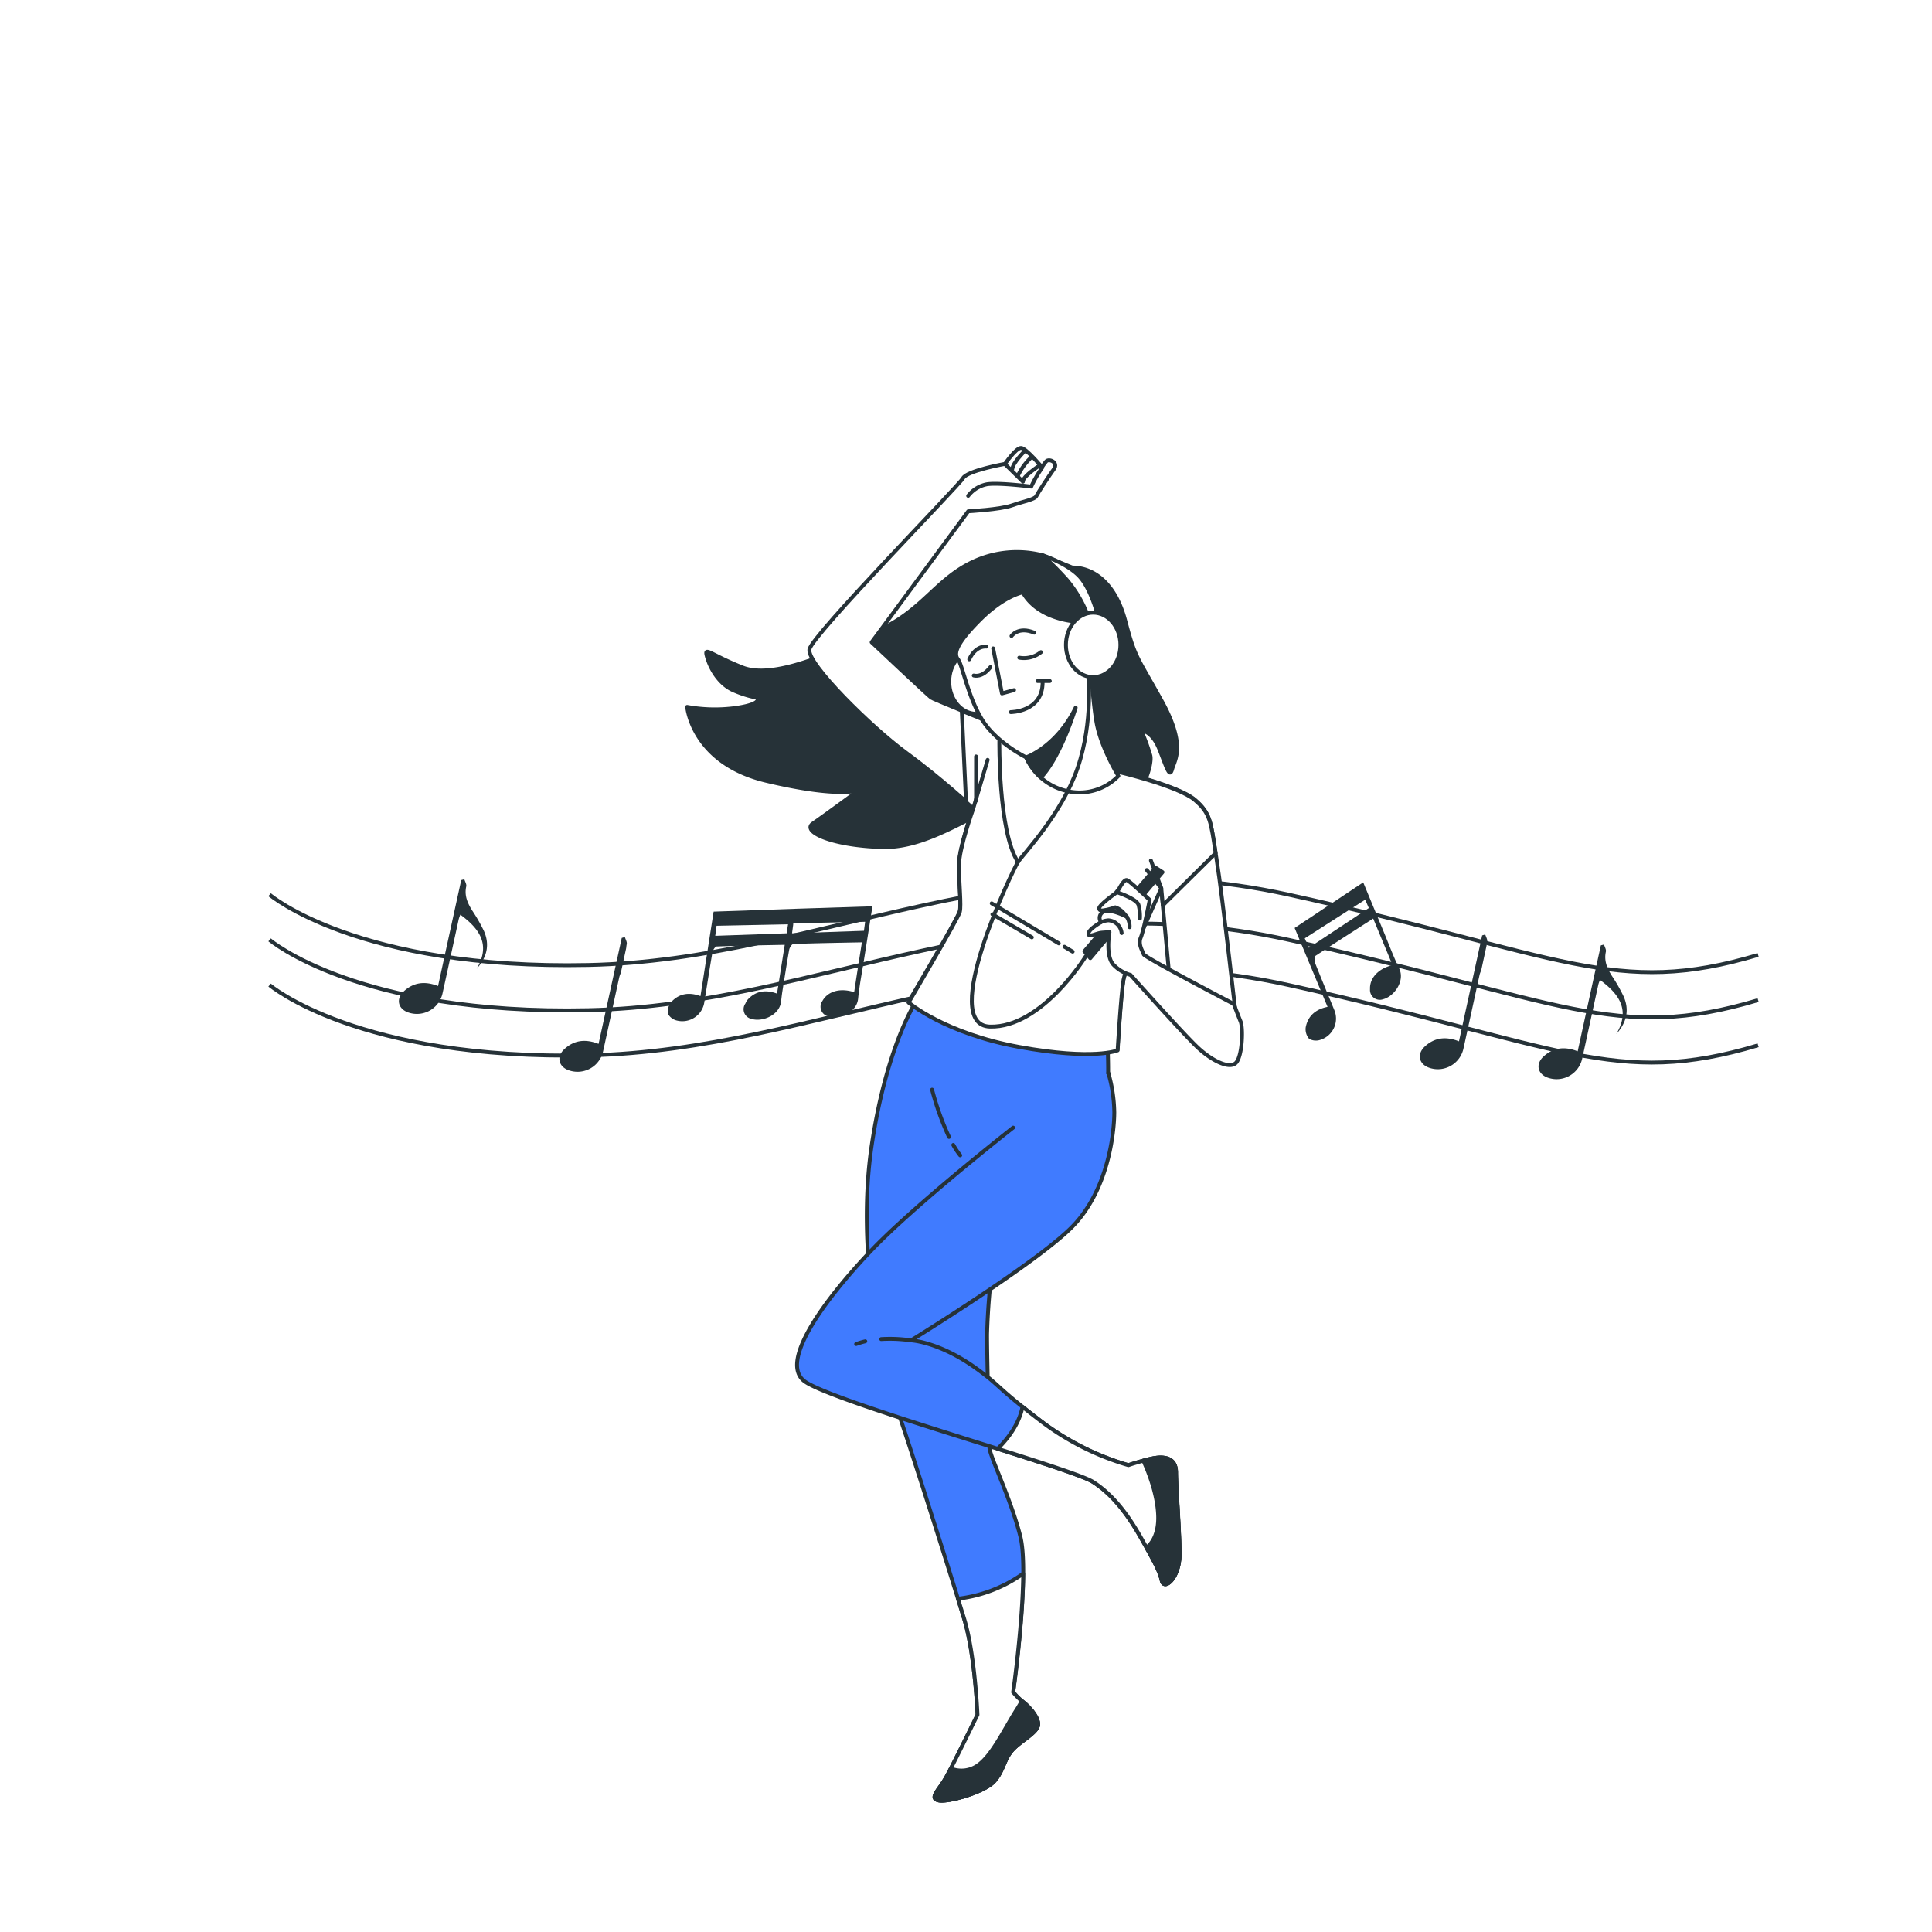 <svg class="animated" id="freepik_stories-listening-happy-music" xmlns="http://www.w3.org/2000/svg" viewBox="0 0 500 500" version="1.1" xmlns:xlink="http://www.w3.org/1999/xlink" xmlns:svgjs="http://svgjs.com/svgjs"><style>svg#freepik_stories-listening-happy-music:not(.animated) .animable {opacity: 0;}svg#freepik_stories-listening-happy-music.animated #freepik--musical-notes--inject-2 {animation: 1.5s Infinite  linear heartbeat;animation-delay: 0s;}svg#freepik_stories-listening-happy-music.animated #freepik--Character--inject-2 {animation: 3s Infinite  linear shake;animation-delay: 0s;}            @keyframes heartbeat {                0% {                    transform: scale(1);                }                10% {                    transform: scale(1.1);                }                30% {                    transform: scale(1);                }                40% {                    transform: scale(1);                }                50% {                    transform: scale(1.1);                }                60% {                    transform: scale(1);                }                100% {                    transform: scale(1);                }            }                    @keyframes shake {                10%, 90% {                    transform: translate3d(-1px, 0, 0);                  }                  20%, 80% {                    transform: translate3d(2px, 0, 0);                  }                  30%, 50%, 70% {                    transform: translate3d(-4px, 0, 0);                  }                  40%, 60% {                    transform: translate3d(4px, 0, 0);                  }            }        .animator-hidden { display: none; }</style><g id="freepik--background-simple--inject-2" class="animable animator-hidden" style="transform-origin: 243.591px 250.827px;"><path d="M437,428a58.28,58.28,0,0,0,13.79-11.5c29.3-33.9,29-81.73,27-122.94-2.38-48.65-11.38-97.32-37.41-140.23C415.3,112,377.5,76.83,330.19,58A215.65,215.65,0,0,0,289.58,46.4a170.44,170.44,0,0,0-77.5,3.47,239.53,239.53,0,0,0-28,10.08C121.82,86.49,113.17,141.2,89,195.9c-17.13,38.72-57.43,64-74.52,102.8C-4.69,342.13,26,389.58,65.12,412.89a158.86,158.86,0,0,0,28.5,13.23c93,32.72,197.91,42.75,294.73,18.94C404.64,441.05,422.69,436.8,437,428Z" style="fill: #407BFF; transform-origin: 243.591px 250.827px;" id="el6vhnmai5h7t" class="animable"></path><g id="ely3tqbqyali"><path d="M437,428a58.28,58.28,0,0,0,13.79-11.5c29.3-33.9,29-81.73,27-122.94-2.38-48.65-11.38-97.32-37.41-140.23C415.3,112,377.5,76.83,330.19,58A215.65,215.65,0,0,0,289.58,46.4a170.44,170.44,0,0,0-77.5,3.47,239.53,239.53,0,0,0-28,10.08C121.82,86.49,113.17,141.2,89,195.9c-17.13,38.72-57.43,64-74.52,102.8C-4.69,342.13,26,389.58,65.12,412.89a158.86,158.86,0,0,0,28.5,13.23c93,32.72,197.91,42.75,294.73,18.94C404.64,441.05,422.69,436.8,437,428Z" style="fill: rgb(255, 255, 255); opacity: 0.7; transform-origin: 243.591px 250.827px;" class="animable" id="elfevsamkjihj"></path></g></g><g id="freepik--Plant--inject-2" class="animable animator-hidden" style="transform-origin: 56.259px 345.162px;"><line x1="37.27" y1="280.29" x2="51.19" y2="413.72" style="fill: none; stroke: rgb(38, 50, 56); stroke-miterlimit: 10; stroke-width: 2px; transform-origin: 44.23px 347.005px;" id="elhob29astip9" class="animable"></line><line x1="48.95" y1="388.18" x2="42.63" y2="381.52" style="fill: none; stroke: rgb(38, 50, 56); stroke-miterlimit: 10; stroke-width: 2px; transform-origin: 45.79px 384.85px;" id="elplo4vjzn1sa" class="animable"></line><path d="M44.55,383.51A7.15,7.15,0,0,0,42,378.16c-1.62-1.45-10.15-5-11-2C30.2,379.4,38.93,385.81,44.55,383.51Z" style="fill: #407BFF; stroke: rgb(38, 50, 56); stroke-miterlimit: 10; transform-origin: 37.749px 379.494px;" id="eldiwrv4qzapu" class="animable"></path><line x1="44.55" y1="383.51" x2="36.43" y2="378.46" style="fill: none; stroke: rgb(38, 50, 56); stroke-miterlimit: 10; stroke-width: 0.5px; transform-origin: 40.49px 380.985px;" id="elif7qb106ipn" class="animable"></line><line x1="50.53" y1="403.36" x2="44.22" y2="396.69" style="fill: none; stroke: rgb(38, 50, 56); stroke-miterlimit: 10; stroke-width: 2px; transform-origin: 47.375px 400.025px;" id="el4cru5p3oyxy" class="animable"></line><path d="M46.13,398.69a7.12,7.12,0,0,0-2.51-5.36c-1.62-1.44-10.15-5-10.95-2C31.79,394.57,40.51,401,46.13,398.69Z" style="fill: #407BFF; stroke: rgb(38, 50, 56); stroke-miterlimit: 10; transform-origin: 39.369px 394.671px;" id="elfpiof9skkc5" class="animable"></path><line x1="46.13" y1="398.69" x2="38.02" y2="393.63" style="fill: none; stroke: rgb(38, 50, 56); stroke-miterlimit: 10; stroke-width: 0.5px; transform-origin: 42.075px 396.16px;" id="ely9hfire52ld" class="animable"></line><line x1="45.08" y1="351.16" x2="38.77" y2="344.49" style="fill: none; stroke: rgb(38, 50, 56); stroke-miterlimit: 10; stroke-width: 2px; transform-origin: 41.925px 347.825px;" id="elufxheln2k3d" class="animable"></line><path d="M40.69,346.49a7.16,7.16,0,0,0-2.52-5.36c-1.62-1.44-10.14-5-11-2C26.34,342.37,35.07,348.78,40.69,346.49Z" style="fill: #407BFF; stroke: rgb(38, 50, 56); stroke-miterlimit: 10; transform-origin: 33.902px 342.468px;" id="elg6nsd02ml9e" class="animable"></path><line x1="40.69" y1="346.49" x2="32.57" y2="341.43" style="fill: none; stroke: rgb(38, 50, 56); stroke-miterlimit: 10; stroke-width: 0.5px; transform-origin: 36.63px 343.96px;" id="elotb8lmut99" class="animable"></line><line x1="46.67" y1="366.33" x2="40.35" y2="359.66" style="fill: none; stroke: rgb(38, 50, 56); stroke-miterlimit: 10; stroke-width: 2px; transform-origin: 43.51px 362.995px;" id="elfaldr7sqw85" class="animable"></line><path d="M42.27,361.66a7.14,7.14,0,0,0-2.51-5.35c-1.62-1.45-10.15-5-11-2C27.92,357.54,36.65,364,42.27,361.66Z" style="fill: #407BFF; stroke: rgb(38, 50, 56); stroke-miterlimit: 10; transform-origin: 35.487px 357.65px;" id="eljoodrffkf4" class="animable"></path><line x1="42.27" y1="361.66" x2="34.15" y2="356.6" style="fill: none; stroke: rgb(38, 50, 56); stroke-miterlimit: 10; stroke-width: 0.5px; transform-origin: 38.21px 359.13px;" id="eljn4x4k14c09" class="animable"></line><line x1="42.51" y1="326.51" x2="36.2" y2="319.84" style="fill: none; stroke: rgb(38, 50, 56); stroke-miterlimit: 10; stroke-width: 2px; transform-origin: 39.355px 323.175px;" id="elknzetebmxq" class="animable"></line><path d="M38.11,321.84a7.12,7.12,0,0,0-2.51-5.36c-1.62-1.44-10.15-5-11-2C23.77,317.72,32.49,324.13,38.11,321.84Z" style="fill: #407BFF; stroke: rgb(38, 50, 56); stroke-miterlimit: 10; transform-origin: 31.327px 317.818px;" id="elxujirdoezph" class="animable"></path><line x1="38.11" y1="321.84" x2="30" y2="316.78" style="fill: none; stroke: rgb(38, 50, 56); stroke-miterlimit: 10; stroke-width: 0.5px; transform-origin: 34.055px 319.31px;" id="elo5iiy9ckai" class="animable"></line><line x1="39.93" y1="301.75" x2="33.61" y2="295.08" style="fill: none; stroke: rgb(38, 50, 56); stroke-miterlimit: 10; stroke-width: 2px; transform-origin: 36.77px 298.415px;" id="elsl9smmzfqt" class="animable"></line><path d="M35.53,297.08A7.14,7.14,0,0,0,33,291.73c-1.62-1.45-10.15-5-11-2C21.18,293,29.91,299.38,35.53,297.08Z" style="fill: #407BFF; stroke: rgb(38, 50, 56); stroke-miterlimit: 10; transform-origin: 28.738px 293.065px;" id="elgx3fjugnluk" class="animable"></path><line x1="35.53" y1="297.08" x2="27.41" y2="292.02" style="fill: none; stroke: rgb(38, 50, 56); stroke-miterlimit: 10; stroke-width: 0.5px; transform-origin: 31.47px 294.55px;" id="elrpnke4gp0wk" class="animable"></line><line x1="47.88" y1="379.21" x2="52.68" y2="371.38" style="fill: none; stroke: rgb(38, 50, 56); stroke-miterlimit: 10; stroke-width: 2px; transform-origin: 50.28px 375.295px;" id="elmffwvyhb3g" class="animable"></line><path d="M51.22,373.73A7.14,7.14,0,0,1,52.57,368c1.29-1.75,8.89-7,10.3-4.25C64.41,366.74,57.19,374.82,51.22,373.73Z" style="fill: #407BFF; stroke: rgb(38, 50, 56); stroke-miterlimit: 10; transform-origin: 57.084px 368.399px;" id="eluwzekwts53" class="animable"></path><line x1="51.22" y1="373.73" x2="58.53" y2="366.74" style="fill: none; stroke: rgb(38, 50, 56); stroke-miterlimit: 10; stroke-width: 0.5px; transform-origin: 54.875px 370.235px;" id="el3swjshpp117" class="animable"></line><line x1="43.72" y1="339.28" x2="48.52" y2="331.45" style="fill: none; stroke: rgb(38, 50, 56); stroke-miterlimit: 10; stroke-width: 2px; transform-origin: 46.12px 335.365px;" id="ell1lr2tkr87r" class="animable"></line><path d="M47.05,333.8A7.17,7.17,0,0,1,48.41,328c1.28-1.75,8.89-7,10.3-4.25C60.24,326.81,53,334.88,47.05,333.8Z" style="fill: #407BFF; stroke: rgb(38, 50, 56); stroke-miterlimit: 10; transform-origin: 52.914px 328.433px;" id="eltl8bju72pd" class="animable"></path><line x1="47.05" y1="333.8" x2="54.36" y2="326.81" style="fill: none; stroke: rgb(38, 50, 56); stroke-miterlimit: 10; stroke-width: 0.5px; transform-origin: 50.705px 330.305px;" id="elsuqu2lk84we" class="animable"></line><line x1="41.89" y1="321.73" x2="46.69" y2="313.9" style="fill: none; stroke: rgb(38, 50, 56); stroke-miterlimit: 10; stroke-width: 2px; transform-origin: 44.29px 317.815px;" id="elxob5ge0mw5p" class="animable"></line><path d="M45.22,316.25a7.18,7.18,0,0,1,1.35-5.76c1.29-1.75,8.89-7,10.31-4.25C58.41,309.26,51.2,317.34,45.22,316.25Z" style="fill: #407BFF; stroke: rgb(38, 50, 56); stroke-miterlimit: 10; transform-origin: 51.086px 310.904px;" id="elaj9wa16zsi8" class="animable"></path><line x1="45.22" y1="316.25" x2="52.53" y2="309.26" style="fill: none; stroke: rgb(38, 50, 56); stroke-miterlimit: 10; stroke-width: 0.5px; transform-origin: 48.875px 312.755px;" id="elpntpeaiqqqj" class="animable"></line><line x1="39.2" y1="296" x2="44" y2="288.17" style="fill: none; stroke: rgb(38, 50, 56); stroke-miterlimit: 10; stroke-width: 2px; transform-origin: 41.6px 292.085px;" id="elrxpxj9xelre" class="animable"></line><path d="M42.54,290.53a7.14,7.14,0,0,1,1.35-5.76c1.29-1.75,8.89-7,10.3-4.25C55.73,283.53,48.51,291.61,42.54,290.53Z" style="fill: #407BFF; stroke: rgb(38, 50, 56); stroke-miterlimit: 10; transform-origin: 48.401px 285.183px;" id="el5rkc9uxjoqn" class="animable"></path><line x1="42.54" y1="290.53" x2="49.85" y2="283.54" style="fill: none; stroke: rgb(38, 50, 56); stroke-miterlimit: 10; stroke-width: 0.5px; transform-origin: 46.195px 287.035px;" id="eldwua054sjxt" class="animable"></line><path d="M37.15,279.55a7.12,7.12,0,0,1,1.35-5.75c1.29-1.75,8.89-7,10.3-4.25C50.34,272.56,43.12,280.64,37.15,279.55Z" style="fill: #407BFF; stroke: rgb(38, 50, 56); stroke-miterlimit: 10; transform-origin: 43.011px 274.209px;" id="elbffif5nug69" class="animable"></path><line x1="37.15" y1="279.55" x2="44.46" y2="272.57" style="fill: none; stroke: rgb(38, 50, 56); stroke-miterlimit: 10; stroke-width: 0.5px; transform-origin: 40.805px 276.06px;" id="ellxj0enp1c1l" class="animable"></line><path d="M37.57,279.86A7.15,7.15,0,0,1,32,277.91c-1.61-1.47-6-9.58-3.15-10.69C32,266,39.28,274,37.57,279.86Z" style="fill: #407BFF; stroke: rgb(38, 50, 56); stroke-miterlimit: 10; transform-origin: 32.868px 273.492px;" id="el6oacm4ifig5" class="animable"></path><line x1="37.57" y1="279.86" x2="31.39" y2="271.85" style="fill: none; stroke: rgb(38, 50, 56); stroke-miterlimit: 10; stroke-width: 0.5px; transform-origin: 34.48px 275.855px;" id="elk2igk9jq8sj" class="animable"></line><line x1="73.99" y1="298.67" x2="60.15" y2="432.1" style="fill: none; stroke: rgb(38, 50, 56); stroke-miterlimit: 10; stroke-width: 2px; transform-origin: 67.07px 365.385px;" id="elhg37var7y8f" class="animable"></line><line x1="63.21" y1="406.65" x2="58.4" y2="398.83" style="fill: none; stroke: rgb(38, 50, 56); stroke-miterlimit: 10; stroke-width: 2px; transform-origin: 60.805px 402.74px;" id="elex0ea7htma" class="animable"></line><path d="M59.87,401.18a7.17,7.17,0,0,0-1.36-5.76c-1.29-1.75-8.89-7-10.3-4.24C46.67,394.19,53.89,402.27,59.87,401.18Z" style="fill: #407BFF; stroke: rgb(38, 50, 56); stroke-miterlimit: 10; transform-origin: 54.002px 395.837px;" id="el2y1hltc2hoa" class="animable"></path><line x1="59.87" y1="401.18" x2="52.97" y2="394.56" style="fill: none; stroke: rgb(38, 50, 56); stroke-miterlimit: 10; stroke-width: 0.5px; transform-origin: 56.42px 397.87px;" id="elrp66xuave8m" class="animable"></line><line x1="67.05" y1="369.62" x2="62.24" y2="361.8" style="fill: none; stroke: rgb(38, 50, 56); stroke-miterlimit: 10; stroke-width: 2px; transform-origin: 64.645px 365.71px;" id="elrmueepbn9tm" class="animable"></line><path d="M63.71,364.15a7.17,7.17,0,0,0-1.36-5.76c-1.28-1.75-8.89-7-10.3-4.24C50.52,357.16,57.74,365.24,63.71,364.15Z" style="fill: #407BFF; stroke: rgb(38, 50, 56); stroke-miterlimit: 10; transform-origin: 57.843px 358.807px;" id="ellwe2j9bd4bk" class="animable"></path><line x1="63.71" y1="364.15" x2="56.81" y2="357.53" style="fill: none; stroke: rgb(38, 50, 56); stroke-miterlimit: 10; stroke-width: 0.5px; transform-origin: 60.26px 360.84px;" id="elbelgshitums" class="animable"></line><line x1="65.47" y1="384.8" x2="60.67" y2="376.97" style="fill: none; stroke: rgb(38, 50, 56); stroke-miterlimit: 10; stroke-width: 2px; transform-origin: 63.07px 380.885px;" id="elm9gkzffoh2f" class="animable"></line><path d="M62.14,379.32a7.14,7.14,0,0,0-1.36-5.75c-1.29-1.75-8.89-7-10.3-4.25C48.94,372.34,56.16,380.41,62.14,379.32Z" style="fill: #407BFF; stroke: rgb(38, 50, 56); stroke-miterlimit: 10; transform-origin: 56.272px 373.979px;" id="elf6y8f5yhv5" class="animable"></path><line x1="62.14" y1="379.32" x2="55.23" y2="372.7" style="fill: none; stroke: rgb(38, 50, 56); stroke-miterlimit: 10; stroke-width: 0.5px; transform-origin: 58.685px 376.01px;" id="elh9m1qgwrmjp" class="animable"></line><line x1="69.61" y1="344.97" x2="64.8" y2="337.15" style="fill: none; stroke: rgb(38, 50, 56); stroke-miterlimit: 10; stroke-width: 2px; transform-origin: 67.205px 341.06px;" id="elglbcsgfga6" class="animable"></line><path d="M66.27,339.5a7.17,7.17,0,0,0-1.36-5.76c-1.29-1.75-8.89-7-10.3-4.24C53.07,332.51,60.29,340.59,66.27,339.5Z" style="fill: #407BFF; stroke: rgb(38, 50, 56); stroke-miterlimit: 10; transform-origin: 60.402px 334.157px;" id="elwsllanh3qgf" class="animable"></path><line x1="66.27" y1="339.5" x2="59.37" y2="332.88" style="fill: none; stroke: rgb(38, 50, 56); stroke-miterlimit: 10; stroke-width: 0.5px; transform-origin: 62.82px 336.19px;" id="elq0x9yi7t11p" class="animable"></line><line x1="72.18" y1="320.21" x2="67.37" y2="312.39" style="fill: none; stroke: rgb(38, 50, 56); stroke-miterlimit: 10; stroke-width: 2px; transform-origin: 69.775px 316.3px;" id="elca5qx8ee9bd" class="animable"></line><path d="M68.84,314.74A7.17,7.17,0,0,0,67.48,309c-1.29-1.75-8.89-7-10.3-4.24C55.64,307.75,62.86,315.83,68.84,314.74Z" style="fill: #407BFF; stroke: rgb(38, 50, 56); stroke-miterlimit: 10; transform-origin: 62.97px 309.407px;" id="elwxdcnj8n23p" class="animable"></path><line x1="68.84" y1="314.74" x2="61.94" y2="308.12" style="fill: none; stroke: rgb(38, 50, 56); stroke-miterlimit: 10; stroke-width: 0.5px; transform-origin: 65.39px 311.43px;" id="el1c2s7u8s63k" class="animable"></line><line x1="64.02" y1="397.65" x2="70.33" y2="390.98" style="fill: none; stroke: rgb(38, 50, 56); stroke-miterlimit: 10; stroke-width: 2px; transform-origin: 67.175px 394.315px;" id="ellakqm7f1cx" class="animable"></line><path d="M68.41,393a7.17,7.17,0,0,1,2.51-5.36c1.62-1.45,10.14-5,11-2C82.76,388.85,74,395.27,68.41,393Z" style="fill: #407BFF; stroke: rgb(38, 50, 56); stroke-miterlimit: 10; transform-origin: 75.193px 388.973px;" id="elnh5tuaq0gjs" class="animable"></path><line x1="68.41" y1="392.98" x2="77" y2="387.64" style="fill: none; stroke: rgb(38, 50, 56); stroke-miterlimit: 10; stroke-width: 0.5px; transform-origin: 72.705px 390.31px;" id="el98yfkvad1a" class="animable"></line><line x1="68.16" y1="357.71" x2="74.47" y2="351.04" style="fill: none; stroke: rgb(38, 50, 56); stroke-miterlimit: 10; stroke-width: 2px; transform-origin: 71.315px 354.375px;" id="eljpi2drvvxwb" class="animable"></line><path d="M72.55,353a7.14,7.14,0,0,1,2.51-5.35c1.62-1.45,10.15-5,11-2C86.9,348.91,78.18,355.33,72.55,353Z" style="fill: #407BFF; stroke: rgb(38, 50, 56); stroke-miterlimit: 10; transform-origin: 79.333px 348.989px;" id="elr06qon8g4b" class="animable"></path><line x1="72.55" y1="353.04" x2="81.14" y2="347.71" style="fill: none; stroke: rgb(38, 50, 56); stroke-miterlimit: 10; stroke-width: 0.5px; transform-origin: 76.845px 350.375px;" id="elexmevyuah8c" class="animable"></line><line x1="69.98" y1="340.17" x2="76.29" y2="333.49" style="fill: none; stroke: rgb(38, 50, 56); stroke-miterlimit: 10; stroke-width: 2px; transform-origin: 73.135px 336.83px;" id="el2t4gk6s1lo3" class="animable"></line><path d="M74.37,335.49a7.14,7.14,0,0,1,2.51-5.35c1.62-1.45,10.15-5,11-2C88.72,331.37,80,337.79,74.37,335.49Z" style="fill: #407BFF; stroke: rgb(38, 50, 56); stroke-miterlimit: 10; transform-origin: 81.153px 331.474px;" id="elyluxmbu26qn" class="animable"></path><line x1="74.37" y1="335.49" x2="82.97" y2="330.16" style="fill: none; stroke: rgb(38, 50, 56); stroke-miterlimit: 10; stroke-width: 0.5px; transform-origin: 78.67px 332.825px;" id="el7w398ij0nte" class="animable"></line><line x1="72.65" y1="314.44" x2="78.96" y2="307.77" style="fill: none; stroke: rgb(38, 50, 56); stroke-miterlimit: 10; stroke-width: 2px; transform-origin: 75.805px 311.105px;" id="elctghn559q6m" class="animable"></line><path d="M77,309.77a7.17,7.17,0,0,1,2.51-5.36c1.62-1.45,10.15-5,11-2C91.39,305.64,82.67,312.06,77,309.77Z" style="fill: #407BFF; stroke: rgb(38, 50, 56); stroke-miterlimit: 10; transform-origin: 83.786px 305.747px;" id="el28ol7zcg353" class="animable"></path><line x1="77.04" y1="309.77" x2="85.64" y2="304.43" style="fill: none; stroke: rgb(38, 50, 56); stroke-miterlimit: 10; stroke-width: 0.5px; transform-origin: 81.34px 307.1px;" id="el4xm6iq6ghp" class="animable"></line><path d="M74,297.92a7.17,7.17,0,0,1,2.51-5.36c1.62-1.44,10.14-5,10.95-2C88.38,293.79,79.65,300.21,74,297.92Z" style="fill: #407BFF; stroke: rgb(38, 50, 56); stroke-miterlimit: 10; transform-origin: 80.764px 293.898px;" id="elvox7a1sac7o" class="animable"></path><line x1="74.03" y1="297.92" x2="82.62" y2="292.59" style="fill: none; stroke: rgb(38, 50, 56); stroke-miterlimit: 10; stroke-width: 0.5px; transform-origin: 78.325px 295.255px;" id="el7mjeoxlglt" class="animable"></line><path d="M74.38,298.3a7.16,7.16,0,0,1-5.06-3.05c-1.27-1.77-3.95-10.62-.88-11.11C71.78,283.6,77.25,293,74.38,298.3Z" style="fill: #407BFF; stroke: rgb(38, 50, 56); stroke-miterlimit: 10; transform-origin: 71.103px 291.209px;" id="elaouegjis10f" class="animable"></path><line x1="74.38" y1="298.3" x2="69.98" y2="289.2" style="fill: none; stroke: rgb(38, 50, 56); stroke-miterlimit: 10; stroke-width: 0.5px; transform-origin: 72.18px 293.75px;" id="el3wn2nle5eny" class="animable"></line><line x1="58.12" y1="244.34" x2="58.12" y2="413.07" style="fill: none; stroke: rgb(38, 50, 56); stroke-miterlimit: 10; stroke-width: 2px; transform-origin: 58.12px 328.705px;" id="elb5l7u0l7opc" class="animable"></line><line x1="58.26" y1="387.7" x2="52.67" y2="380.41" style="fill: none; stroke: rgb(38, 50, 56); stroke-miterlimit: 10; stroke-width: 2px; transform-origin: 55.465px 384.055px;" id="elhuybuvevnv6" class="animable"></line><path d="M54.37,382.6A7.14,7.14,0,0,0,52.43,377C51,375.4,42.86,371,41.74,373.85,40.53,377,48.54,384.3,54.37,382.6Z" style="fill: #407BFF; stroke: rgb(38, 50, 56); stroke-miterlimit: 10; transform-origin: 48.01px 377.882px;" id="elhy7zv3c3yju" class="animable"></path><line x1="54.37" y1="382.6" x2="46.82" y2="376.72" style="fill: none; stroke: rgb(38, 50, 56); stroke-miterlimit: 10; stroke-width: 0.5px; transform-origin: 50.595px 379.66px;" id="elcuyqlmme95l" class="animable"></line><line x1="58.26" y1="355.99" x2="52.67" y2="348.7" style="fill: none; stroke: rgb(38, 50, 56); stroke-miterlimit: 10; stroke-width: 2px; transform-origin: 55.465px 352.345px;" id="elcof9v8c0l6" class="animable"></line><path d="M54.37,350.89a7.14,7.14,0,0,0-1.94-5.59c-1.46-1.61-9.57-6.06-10.69-3.16C40.53,345.3,48.54,352.59,54.37,350.89Z" style="fill: #407BFF; stroke: rgb(38, 50, 56); stroke-miterlimit: 10; transform-origin: 48.009px 346.162px;" id="elpcyh1ckny7" class="animable"></path><line x1="54.37" y1="350.89" x2="46.82" y2="345.01" style="fill: none; stroke: rgb(38, 50, 56); stroke-miterlimit: 10; stroke-width: 0.5px; transform-origin: 50.595px 347.95px;" id="el3lfne45shhj" class="animable"></line><line x1="58.26" y1="318.76" x2="52.67" y2="311.47" style="fill: none; stroke: rgb(38, 50, 56); stroke-miterlimit: 10; stroke-width: 2px; transform-origin: 55.465px 315.115px;" id="el8j0y3p1ullt" class="animable"></line><path d="M54.37,313.66a7.14,7.14,0,0,0-1.94-5.59c-1.46-1.6-9.57-6.06-10.69-3.15C40.53,308.07,48.54,315.36,54.37,313.66Z" style="fill: #407BFF; stroke: rgb(38, 50, 56); stroke-miterlimit: 10; transform-origin: 48.009px 308.935px;" id="elr5wpexmp1ae" class="animable"></path><line x1="54.37" y1="313.66" x2="46.82" y2="307.79" style="fill: none; stroke: rgb(38, 50, 56); stroke-miterlimit: 10; stroke-width: 0.5px; transform-origin: 50.595px 310.725px;" id="el99nzvkpph38" class="animable"></line><line x1="58.26" y1="293.98" x2="52.67" y2="286.69" style="fill: none; stroke: rgb(38, 50, 56); stroke-miterlimit: 10; stroke-width: 2px; transform-origin: 55.465px 290.335px;" id="elq0rcxm81yws" class="animable"></line><path d="M54.37,288.88a7.14,7.14,0,0,0-1.94-5.59c-1.46-1.61-9.57-6.06-10.69-3.16C40.53,283.29,48.54,290.58,54.37,288.88Z" style="fill: #407BFF; stroke: rgb(38, 50, 56); stroke-miterlimit: 10; transform-origin: 48.009px 284.152px;" id="els7p13wfjo6c" class="animable"></path><line x1="54.37" y1="288.88" x2="46.82" y2="283" style="fill: none; stroke: rgb(38, 50, 56); stroke-miterlimit: 10; stroke-width: 0.5px; transform-origin: 50.595px 285.94px;" id="el68z1q1ppwd" class="animable"></line><line x1="58.26" y1="269.09" x2="52.67" y2="261.8" style="fill: none; stroke: rgb(38, 50, 56); stroke-miterlimit: 10; stroke-width: 2px; transform-origin: 55.465px 265.445px;" id="el2j5z93r3p0e" class="animable"></line><path d="M54.37,264a7.14,7.14,0,0,0-1.94-5.59c-1.46-1.61-9.57-6.06-10.69-3.16C40.53,258.4,48.54,265.69,54.37,264Z" style="fill: #407BFF; stroke: rgb(38, 50, 56); stroke-miterlimit: 10; transform-origin: 48.009px 259.271px;" id="elsxajvm32oq" class="animable"></path><line x1="54.37" y1="263.99" x2="46.82" y2="258.11" style="fill: none; stroke: rgb(38, 50, 56); stroke-miterlimit: 10; stroke-width: 0.5px; transform-origin: 50.595px 261.05px;" id="elbq6n89345qk" class="animable"></line><line x1="58.14" y1="397.38" x2="63.72" y2="390.09" style="fill: none; stroke: rgb(38, 50, 56); stroke-miterlimit: 10; stroke-width: 2px; transform-origin: 60.93px 393.735px;" id="el4lus6lxcowr" class="animable"></line><path d="M62,392.28A7.18,7.18,0,0,1,64,386.69c1.46-1.6,9.57-6.06,10.68-3.15C75.87,386.69,67.85,394,62,392.28Z" style="fill: #407BFF; stroke: rgb(38, 50, 56); stroke-miterlimit: 10; transform-origin: 68.387px 387.558px;" id="elfb774n8u11k" class="animable"></path><line x1="62.02" y1="392.28" x2="70.02" y2="386.09" style="fill: none; stroke: rgb(38, 50, 56); stroke-miterlimit: 10; stroke-width: 0.5px; transform-origin: 66.02px 389.185px;" id="el8f68908rwkg" class="animable"></line><line x1="58.14" y1="346.95" x2="63.72" y2="339.66" style="fill: none; stroke: rgb(38, 50, 56); stroke-miterlimit: 10; stroke-width: 2px; transform-origin: 60.93px 343.305px;" id="el0mp3uc32v7ln" class="animable"></line><path d="M62,341.85A7.17,7.17,0,0,1,64,336.26c1.46-1.61,9.57-6.06,10.68-3.16C75.87,336.26,67.85,343.55,62,341.85Z" style="fill: #407BFF; stroke: rgb(38, 50, 56); stroke-miterlimit: 10; transform-origin: 68.387px 337.122px;" id="ele9ix3tak98v" class="animable"></path><line x1="62.02" y1="341.85" x2="70.02" y2="335.66" style="fill: none; stroke: rgb(38, 50, 56); stroke-miterlimit: 10; stroke-width: 0.5px; transform-origin: 66.02px 338.755px;" id="els46va0txybi" class="animable"></line><line x1="58.14" y1="322.06" x2="63.72" y2="314.77" style="fill: none; stroke: rgb(38, 50, 56); stroke-miterlimit: 10; stroke-width: 2px; transform-origin: 60.93px 318.415px;" id="elk1862miyao" class="animable"></line><path d="M62,317A7.17,7.17,0,0,1,64,311.37c1.46-1.61,9.57-6.06,10.68-3.16C75.87,311.37,67.85,318.66,62,317Z" style="fill: #407BFF; stroke: rgb(38, 50, 56); stroke-miterlimit: 10; transform-origin: 68.385px 312.247px;" id="el9yq3rquh527" class="animable"></path><line x1="62.02" y1="316.96" x2="70.02" y2="310.77" style="fill: none; stroke: rgb(38, 50, 56); stroke-miterlimit: 10; stroke-width: 0.5px; transform-origin: 66.02px 313.865px;" id="elzx8meph8xrr" class="animable"></line><line x1="58.14" y1="289.16" x2="63.72" y2="281.87" style="fill: none; stroke: rgb(38, 50, 56); stroke-miterlimit: 10; stroke-width: 2px; transform-origin: 60.93px 285.515px;" id="ell9x6t15uvrb" class="animable"></line><path d="M62,284.06A7.17,7.17,0,0,1,64,278.47c1.46-1.61,9.57-6.06,10.68-3.16C75.87,278.47,67.85,285.76,62,284.06Z" style="fill: #407BFF; stroke: rgb(38, 50, 56); stroke-miterlimit: 10; transform-origin: 68.387px 279.332px;" id="el8nv6j3jtc7o" class="animable"></path><line x1="62.02" y1="284.06" x2="70.02" y2="277.87" style="fill: none; stroke: rgb(38, 50, 56); stroke-miterlimit: 10; stroke-width: 0.5px; transform-origin: 66.02px 280.965px;" id="elu01pu3i9cxn" class="animable"></line><line x1="58.14" y1="263.29" x2="63.72" y2="256.01" style="fill: none; stroke: rgb(38, 50, 56); stroke-miterlimit: 10; stroke-width: 2px; transform-origin: 60.93px 259.65px;" id="el3nyp324bmyt" class="animable"></line><path d="M62,258.19A7.15,7.15,0,0,1,64,252.61c1.46-1.61,9.57-6.06,10.68-3.16C75.87,252.61,67.85,259.89,62,258.19Z" style="fill: #407BFF; stroke: rgb(38, 50, 56); stroke-miterlimit: 10; transform-origin: 68.387px 253.467px;" id="el4obk0xkl4e5" class="animable"></path><line x1="62.02" y1="258.19" x2="70.02" y2="252" style="fill: none; stroke: rgb(38, 50, 56); stroke-miterlimit: 10; stroke-width: 0.5px; transform-origin: 66.02px 255.095px;" id="elczh0758hxu4" class="animable"></line><path d="M57.8,246.72a7.19,7.19,0,0,1,1.94-5.59c1.47-1.6,9.57-6.06,10.69-3.15C71.65,241.13,63.63,248.42,57.8,246.72Z" style="fill: #407BFF; stroke: rgb(38, 50, 56); stroke-miterlimit: 10; transform-origin: 64.163px 241.995px;" id="el0wt4njv1vsb" class="animable"></path><line x1="57.8" y1="246.72" x2="65.8" y2="240.53" style="fill: none; stroke: rgb(38, 50, 56); stroke-miterlimit: 10; stroke-width: 0.5px; transform-origin: 61.8px 243.625px;" id="eld9xmev7qiki" class="animable"></line><path d="M58.19,247.06a7.14,7.14,0,0,1-5.35-2.51c-1.45-1.63-5-10.16-2-11C54.09,232.71,60.49,241.45,58.19,247.06Z" style="fill: #407BFF; stroke: rgb(38, 50, 56); stroke-miterlimit: 10; transform-origin: 54.174px 240.277px;" id="elx97exigwx9i" class="animable"></path><line x1="58.19" y1="247.06" x2="52.87" y2="238.46" style="fill: none; stroke: rgb(38, 50, 56); stroke-miterlimit: 10; stroke-width: 0.5px; transform-origin: 55.53px 242.76px;" id="elyk0ev2b1xka" class="animable"></line><polygon points="65.07 456.83 47.2 456.83 44.96 411.7 67.3 411.7 65.07 456.83" style="fill: rgb(38, 50, 56); stroke: rgb(38, 50, 56); stroke-miterlimit: 10; transform-origin: 56.13px 434.265px;" id="els6s6p8cbvtr" class="animable"></polygon></g><g id="freepik--Pictures--inject-2" class="animable animator-hidden" style="transform-origin: 266.175px 145.035px;"><g id="elqd897xma22q"><g style="opacity: 0.3; transform-origin: 266.175px 145.035px;" class="animable" id="el2e0h0uf7z5j"><rect x="119.86" y="85.46" width="82.62" height="119.14" style="fill: none; stroke: rgb(0, 0, 0); stroke-miterlimit: 10; transform-origin: 161.17px 145.03px;" id="elgmfbxv1b75s" class="animable"></rect><path d="M202.49,106.23v98.38H119.86V202a82.6,82.6,0,0,0,26.3-14.18c17.15-13.92,13.4-23.57,24.11-51.42C178.64,114.6,193.55,107.88,202.49,106.23Z" style="fill: none; stroke: rgb(0, 0, 0); stroke-miterlimit: 10; transform-origin: 161.175px 155.42px;" id="elmoxr0ximw7r" class="animable"></path><path d="M154.58,85.46c-.31,13.13-5,39.7-34.72,59.49V85.46Z" style="fill: none; stroke: rgb(0, 0, 0); stroke-miterlimit: 10; transform-origin: 137.22px 115.205px;" id="elor16j19txdo" class="animable"></path><path d="M194.06,85.46C189.37,95.48,181,108,168.13,108c-13.3,0-9.67-12.79-5-22.51Z" style="fill: none; stroke: rgb(0, 0, 0); stroke-miterlimit: 10; transform-origin: 176.471px 96.73px;" id="el1tpd9k5y372" class="animable"></path><g id="elt02r8uvvuhn"><circle cx="135.45" cy="160.47" r="11.79" style="fill: none; stroke: rgb(0, 0, 0); stroke-miterlimit: 10; transform-origin: 135.45px 160.47px; transform: rotate(-76.09deg);" class="animable" id="els4ertbx08j"></circle></g><path d="M193.31,148.15a5.36,5.36,0,1,1-5.36-5.36A5.36,5.36,0,0,1,193.31,148.15Z" style="fill: none; stroke: rgb(0, 0, 0); stroke-miterlimit: 10; transform-origin: 187.95px 148.15px;" id="eli2tbd5rpble" class="animable"></path><circle cx="179.65" cy="186.45" r="5.09" style="fill: none; stroke: rgb(0, 0, 0); stroke-miterlimit: 10; transform-origin: 179.65px 186.45px;" id="elgcbft17jaw" class="animable"></circle><rect x="224.86" y="85.46" width="82.63" height="119.14" style="fill: none; stroke: rgb(0, 0, 0); stroke-miterlimit: 10; transform-origin: 266.175px 145.03px;" id="elcbucazdvhe" class="animable"></rect><path d="M307.5,85.46v97.66c-18.17-9.4-47.87-38.58-59.55-65.51-7.44-17.18-15.35-26.86-21.09-32.15Z" style="fill: none; stroke: rgb(0, 0, 0); stroke-miterlimit: 10; transform-origin: 267.18px 134.29px;" id="elf3y4czrf6wp" class="animable"></path><path d="M307.5,195.73v8.88H224.86v-3.4c15.75-10.47,40.08-23.9,56.31-19.85C291.62,184,300.56,189.77,307.5,195.73Z" style="fill: none; stroke: rgb(0, 0, 0); stroke-miterlimit: 10; transform-origin: 266.18px 192.615px;" id="el17os5h9rl84" class="animable"></path><path d="M246.89,158.33c-2.77,10.71-14.24,17.64-22,21.2V117.42C235.15,128.85,249.7,147.41,246.89,158.33Z" style="fill: none; stroke: rgb(0, 0, 0); stroke-miterlimit: 10; transform-origin: 236.067px 148.475px;" id="elqml0a7nxbmc" class="animable"></path><path d="M272.21,85.46H307.5V113C289.47,109.21,277.35,93.51,272.21,85.46Z" style="fill: none; stroke: rgb(0, 0, 0); stroke-miterlimit: 10; transform-origin: 289.855px 99.23px;" id="elm9cmzpbev7r" class="animable"></path><g id="elwc8yrrluha"><ellipse cx="277.42" cy="126.99" rx="12.32" ry="15.27" style="fill: none; stroke: rgb(0, 0, 0); stroke-miterlimit: 10; transform-origin: 277.42px 126.99px; transform: rotate(-33.01deg);" class="animable" id="els66phmb772"></ellipse></g><rect x="329.87" y="85.46" width="82.62" height="119.14" style="fill: none; stroke: rgb(0, 0, 0); stroke-miterlimit: 10; transform-origin: 371.18px 145.03px;" id="el80xgzlmpnyc" class="animable"></rect><path d="M412.49,145.35v59.26H329.87V197.8c4.65-6.47,14.68-14.08,35.95-19.65C384.13,173.35,400.06,159.78,412.49,145.35Z" style="fill: none; stroke: rgb(0, 0, 0); stroke-miterlimit: 10; transform-origin: 371.18px 174.98px;" id="el8qsvqdew6jt" class="animable"></path><path d="M368,152.44c-16.53,11.22-29.65,21.46-38.09,28.39V117.34c14.2-11.22,38.81-32.71,53.63-26C401.17,99.4,398,132.07,368,152.44Z" style="fill: none; stroke: rgb(0, 0, 0); stroke-miterlimit: 10; transform-origin: 362.118px 135.449px;" id="elgxtihnjs6qo" class="animable"></path><path d="M412.49,85.46v18.73c-6.37-3.6-10.92-11.44-14-18.73Z" style="fill: none; stroke: rgb(0, 0, 0); stroke-miterlimit: 10; transform-origin: 405.49px 94.825px;" id="elz1n5q9azip" class="animable"></path><circle cx="372.25" cy="112.26" r="7.5" style="fill: none; stroke: rgb(0, 0, 0); stroke-miterlimit: 10; transform-origin: 372.25px 112.26px;" id="el6p3lyjt8e6e" class="animable"></circle><circle cx="402.25" cy="186.72" r="7.5" style="fill: none; stroke: rgb(0, 0, 0); stroke-miterlimit: 10; transform-origin: 402.25px 186.72px;" id="eliti4lafn6p" class="animable"></circle><path d="M391.53,154.58a5.36,5.36,0,1,1-5.36-5.36A5.36,5.36,0,0,1,391.53,154.58Z" style="fill: none; stroke: rgb(0, 0, 0); stroke-miterlimit: 10; transform-origin: 386.17px 154.58px;" id="elfrkjsz8jqoa" class="animable"></path><circle cx="344.65" cy="149.49" r="4.02" style="fill: none; stroke: rgb(0, 0, 0); stroke-miterlimit: 10; transform-origin: 344.65px 149.49px;" id="elofktdg4m0w8" class="animable"></circle></g></g></g><g id="freepik--Sofa--inject-2" class="animable animator-hidden" style="transform-origin: 264.1px 374.04px;"><rect x="210.96" y="291.08" width="106.77" height="101.15" rx="11.67" style="fill: rgb(255, 255, 255); stroke: rgb(38, 50, 56); stroke-miterlimit: 10; transform-origin: 264.345px 341.655px;" id="el5sou1eib678" class="animable"></rect><rect x="104.2" y="291.08" width="106.77" height="101.15" rx="11.67" style="fill: rgb(255, 255, 255); stroke: rgb(38, 50, 56); stroke-miterlimit: 10; transform-origin: 157.585px 341.655px;" id="elpeis0poyjld" class="animable"></rect><path d="M164.8,335.37s-39.16,10.8-45.91,14.18-12.15,6.07-9.45,8.1,17.56,17.55,29.71,23,32.41,0,52,1.35,29.7-1.35,29.7-3.38-8.1-18.23-20.93-27.68a177.49,177.49,0,0,0-27.68-16.21S166.15,330,164.8,335.37Z" style="fill: rgb(168, 168, 168); stroke: rgb(38, 50, 56); stroke-miterlimit: 10; transform-origin: 164.79px 357.965px;" id="elu1cqi2btyhb" class="animable"></path><polygon points="107.38 334.69 113.32 379.64 105.37 379.64 107.38 334.69" style="fill: rgb(38, 50, 56); stroke: rgb(38, 50, 56); stroke-miterlimit: 10; transform-origin: 109.345px 357.165px;" id="elstyzkfi4b5e" class="animable"></polygon><rect x="317.73" y="291.08" width="106.77" height="101.15" rx="11.67" style="fill: rgb(255, 255, 255); stroke: rgb(38, 50, 56); stroke-miterlimit: 10; transform-origin: 371.115px 341.655px;" id="el6v9h29pwxpr" class="animable"></rect><path d="M422.55,331S405,328,396,326s-26.06-3-26.06-3-3.51,1-3,3a34.2,34.2,0,0,1,.5,6s-4.51,16-9,26.07-8,17-8,17-6.51,2.5-2.5,4.51,14.53,2,14.53,2h63.15l1-43.6Z" style="fill: rgb(168, 168, 168); stroke: rgb(38, 50, 56); stroke-miterlimit: 10; transform-origin: 386.627px 352.29px;" id="elcjlruord15k" class="animable"></path><polygon points="101.79 455.81 427.59 455.81 427.59 389.04 104.76 389.04 101.79 455.81" style="fill: rgb(255, 255, 255); stroke: rgb(38, 50, 56); stroke-miterlimit: 10; transform-origin: 264.69px 422.425px;" id="eloxsuwt7zfq" class="animable"></polygon><path d="M99.75,400.93s82.84-.95,112.91-.95,85.8,1.27,99.6,1.27,110,.61,110,.61l.16-5.63-324.6-2.29Z" style="fill: rgb(38, 50, 56); stroke: rgb(38, 50, 56); stroke-miterlimit: 10; transform-origin: 260.12px 397.9px;" id="elcivnegd3br" class="animable"></path><path d="M98.66,397.81s232.32,2,246.53,2,76.62-1.07,76.62-1.07V380s-161.27,1.86-167.45,1.86-135.31-4-140.25-4.38-15.45,0-15.45,0Z" style="fill: rgb(255, 255, 255); stroke: rgb(38, 50, 56); stroke-miterlimit: 10; transform-origin: 260.235px 388.561px;" id="elj5w4idb7r2" class="animable"></path><rect x="420.82" y="330.51" width="29.87" height="126.49" rx="7" style="fill: rgb(255, 255, 255); stroke: rgb(38, 50, 56); stroke-miterlimit: 10; transform-origin: 435.755px 393.755px;" id="eleglkbfruo0j" class="animable"></rect><rect x="77.51" y="330.51" width="29.87" height="126.49" rx="7" style="fill: rgb(255, 255, 255); stroke: rgb(38, 50, 56); stroke-miterlimit: 10; transform-origin: 92.445px 393.755px;" id="eluiewmipav2" class="animable"></rect></g><g id="freepik--Floor--inject-2" class="animable animator-hidden" style="transform-origin: 251.105px 456.83px;"><line x1="14" y1="456.83" x2="488.21" y2="456.83" style="fill: none; stroke: rgb(38, 50, 56); stroke-linecap: round; stroke-linejoin: round; transform-origin: 251.105px 456.83px;" id="el9n01f0nlow" class="animable"></line></g><g id="freepik--musical-notes--inject-2" class="animable" style="transform-origin: 262.39px 253.317px;"><path d="M69.78,231.55S92.52,251,152.29,249.74,262.73,216,333.54,231.55,418,258.18,455,247.14" style="fill: none; stroke: rgb(38, 50, 56); stroke-miterlimit: 10; transform-origin: 262.39px 239.471px;" id="el40gvvic6snf" class="animable"></path><path d="M69.78,243.24s22.74,19.49,82.51,18.19,110.44-33.78,181.25-18.19S418,269.88,455,258.83" style="fill: none; stroke: rgb(38, 50, 56); stroke-miterlimit: 10; transform-origin: 262.39px 251.157px;" id="el7j0jmwex729" class="animable"></path><path d="M69.78,254.93s22.74,19.49,82.51,18.19,110.44-33.78,181.25-18.19S418,281.57,455,270.52" style="fill: none; stroke: rgb(38, 50, 56); stroke-miterlimit: 10; transform-origin: 262.39px 262.847px;" id="elk7ubu6f9k0n" class="animable"></path><path d="M352.8,228.36c1.77,4.27,3.46,8.36,5.16,12.44,1.37,3.3,2.61,6.66,4.16,9.87s-1.32,7.22-4.17,7.93a2.54,2.54,0,0,1-3.39-2.6c-.12-2.87,2.12-5.33,5.82-6.23-1.65-4-3.28-7.9-5-12.05-5.1,3.27-10,6.4-14.9,9.63-.33.22-.35,1.32-.14,1.86,1.58,4,3.27,8,4.9,12a5.76,5.76,0,0,1-3.43,7.86,3.57,3.57,0,0,1-3-.22,3.8,3.8,0,0,1-.89-3c.57-2.91,2.53-4.66,5.65-5.28l-8.52-20.41Zm-14.06,16.92L354.25,235l-.94-2.16-15.64,10C338.05,243.73,338.36,244.44,338.74,245.28Z" style="fill: rgb(38, 50, 56); transform-origin: 348.803px 248.83px;" id="elx3cmald9nd9" class="animable"></path><path d="M205.93,235.19v0l-21.24.74c-1.15,7.34-2.27,14.55-3.41,21.86-3-1.11-5.57-.65-7.57,1.54a3.81,3.81,0,0,0-.84,3.06,3.59,3.59,0,0,0,2.43,1.75,5.76,5.76,0,0,0,7-4.92c.7-4.25,1.34-8.52,2.08-12.76.11-.57.7-1.5,1.09-1.51,5.8-.22,11.61-.31,17.62-.43q-1,6.3-2,12.62c-3-1.11-5.57-.65-7.57,1.54a3.6,3.6,0,0,0-.59,1h0a2.55,2.55,0,0,0,1.54,4c2.8.88,7.33-.92,7.69-4.58.08-.79.18-1.58.29-2.36.59-3.64,1.15-7.29,1.79-10.92.1-.57.69-1.5,1.08-1.51,5.84-.22,11.69-.31,17.74-.43-.7,4.44-1.37,8.65-2,12.89-3.62-1.17-6.82-.24-8.21,2.26a2.55,2.55,0,0,0,1.53,4c2.8.88,7.33-.92,7.7-4.58s1.06-7.06,1.61-10.59l2.1-13.31Zm-20.82,7,.34-2.6,18.5-.38c-.13.78-.25,1.56-.37,2.33Zm38.47-1.3-18.6.65c.11-.78.2-1.48.3-2.24,0-.12,0-.24.05-.36l18.57-.38C223.79,239.42,223.69,240.12,223.58,240.93Z" style="fill: rgb(38, 50, 56); transform-origin: 199.305px 249.417px;" id="eljy4ihiirrse" class="animable"></path><path d="M415.12,244.45c.17.62.61,1.3.48,1.85-.53,2.39.35,4.34,1.57,6.28a41,41,0,0,1,3,5.25c1.57,3.53.82,6.79-1.88,9.78,3.7-6.22.75-10.36-4.22-14a9.13,9.13,0,0,0-.41,1.15c-1.4,6.38-2.78,12.77-4.18,19.15a6.78,6.78,0,0,1-8.63,5.08c-2.88-.84-3.59-3.54-1.38-5.58,2.52-2.32,5.48-2.66,8.83-1.34q3-13.77,6-27.41Z" style="fill: rgb(38, 50, 56); transform-origin: 409.577px 261.87px;" id="elpqg1kq189y" class="animable"></path><path d="M120.18,227.56c.18.62.61,1.29.49,1.84-.54,2.4.35,4.35,1.57,6.29a43.36,43.36,0,0,1,3,5.24c1.56,3.54.82,6.8-1.88,9.79,3.7-6.22.75-10.36-4.22-14a9.13,9.13,0,0,0-.41,1.15c-1.4,6.38-2.78,12.77-4.19,19.15a6.79,6.79,0,0,1-8.63,5.08c-2.87-.85-3.59-3.54-1.37-5.58,2.52-2.32,5.47-2.66,8.83-1.34q3-13.77,6-27.41Z" style="fill: rgb(38, 50, 56); transform-origin: 114.642px 244.979px;" id="elx3n1m90pvg" class="animable"></path><path d="M383.34,251.11l1.39-6.42a5.56,5.56,0,0,1,.14-1c.12-.55-.31-1.23-.49-1.84l-.8.23c-2,9.11-4,18.22-6,27.41-3.36-1.33-6.31-1-8.83,1.33-2.22,2.05-1.5,4.74,1.37,5.59a6.79,6.79,0,0,0,8.63-5.08c1.41-6.39,2.79-12.78,4.19-19.16A7.52,7.52,0,0,1,383.34,251.11Z" style="fill: rgb(38, 50, 56); transform-origin: 376.169px 259.279px;" id="eleo0118q3c9l" class="animable"></path><path d="M160.67,251.78l1.39-6.42a8.55,8.55,0,0,1,.14-1c.13-.55-.31-1.23-.48-1.85l-.81.23c-2,9.12-4,18.23-6,27.41-3.35-1.32-6.31-1-8.83,1.34-2.21,2-1.5,4.74,1.38,5.58A6.78,6.78,0,0,0,156.1,272c1.4-6.38,2.78-12.77,4.18-19.15A8.35,8.35,0,0,1,160.67,251.78Z" style="fill: rgb(38, 50, 56); transform-origin: 153.503px 259.942px;" id="el5mulufyl3t5" class="animable"></path></g><g id="freepik--Character--inject-2" class="animable" style="transform-origin: 249.633px 290.968px;"><path d="M269.7,143.67a26.77,26.77,0,0,0-17.82,1.68c-9.34,4.35-12.82,12-23.25,17.17s-27.81,13.68-36.5,10.21-10-5.65-9.12-2.61,3.26,7.17,7.17,8.69a27.82,27.82,0,0,0,5.65,1.74s1.95,1.52-5,2.61a40.15,40.15,0,0,1-13-.22s1.31,14.55,20.43,19.12,24.11,2.39,24.11,2.39-9.12,6.73-12,8.69,4.35,5.64,17.82,6.08,26.07-11.08,33.45-11.08,16.3,5.65,24.77,3.48,11.95-13.47,11.3-16.08a51.22,51.22,0,0,0-2.39-6.52s2.82,0,4.78,5,2.6,7.38,3.26,5,3.69-6.09-2.83-17.82-6.73-10.86-9.34-20.64-8.26-13.68-13.69-13.68Z" style="fill: rgb(38, 50, 56); stroke: rgb(38, 50, 56); stroke-linecap: round; stroke-linejoin: round; transform-origin: 241.234px 181.045px;" id="el0c7e3bzdr0q" class="animable"></path><g id="elwzorfebjsy"><ellipse cx="252.71" cy="176.4" rx="7.05" ry="8.34" style="fill: rgb(255, 255, 255); stroke: rgb(38, 50, 56); stroke-linecap: round; stroke-linejoin: round; transform-origin: 252.71px 176.4px; transform: rotate(-14.12deg);" class="animable" id="elhpkqnhlpprw"></ellipse></g><path d="M237.59,258.31s-8,11.38-12,38.14,2.46,56.9,5.53,65.2,15.69,48.29,18.46,57.51S253,443.77,253,443.77s-6.15,12.61-8,16-4.61,5.54-2.15,6.15,12-2.15,14.45-4.92,2.47-5.53,4.62-8,6.76-4.62,6.76-6.77-2.76-4.92-4-5.84a17,17,0,0,1-2.46-2.46s4.3-30.45,1.84-40.3-8-20.91-8-23.06-.61-21.53-.61-29.22A170.35,170.35,0,0,1,257,326.59s5.53-16.61,12-24,16.92-10.15,17.53-17.23a133.18,133.18,0,0,0,0-16.6Z" style="fill: #407BFF; stroke: rgb(38, 50, 56); stroke-linecap: round; stroke-linejoin: round; transform-origin: 255.555px 362.158px;" id="elxsqd5gcn9qs" class="animable"></path><path d="M246.71,296.31A19.43,19.43,0,0,0,248.5,299" style="fill: none; stroke: rgb(38, 50, 56); stroke-linecap: round; stroke-linejoin: round; transform-origin: 247.605px 297.655px;" id="elio6g9lxkudr" class="animable"></path><path d="M241.22,282a72.77,72.77,0,0,0,4.38,12.24" style="fill: none; stroke: rgb(38, 50, 56); stroke-linecap: round; stroke-linejoin: round; transform-origin: 243.41px 288.12px;" id="el3jeyqds2zow" class="animable"></path><path d="M262.2,291.83s-25.53,20-36.91,32-23.68,28.29-17.23,33.52S277,379.8,282.8,383.49s9.84,9.84,12.61,14.76,4.62,8,5.23,10.76,4.61-.61,4.61-6.76-.92-17.23-.92-21.22-3.38-4-5.53-3.69a56.12,56.12,0,0,0-6.77,1.84A69.46,69.46,0,0,1,269,367.49c-11.69-8.92-10-8.83-16.61-13.53-9.53-6.77-16.6-7.07-16.6-7.07s32-19.69,41.52-29.22,11.07-24.61,11.07-29.84a38.68,38.68,0,0,0-1.54-10.15" style="fill: #407BFF; stroke: rgb(38, 50, 56); stroke-linecap: round; stroke-linejoin: round; transform-origin: 255.765px 343.832px;" id="elldhnzsncdof" class="animable"></path><path d="M223.94,347.13a19,19,0,0,0-2.37.71" style="fill: none; stroke: rgb(38, 50, 56); stroke-linecap: round; stroke-linejoin: round; transform-origin: 222.755px 347.485px;" id="eljhry7jydms" class="animable"></path><path d="M235.75,346.89a37.2,37.2,0,0,0-7.7-.33" style="fill: none; stroke: rgb(38, 50, 56); stroke-linecap: round; stroke-linejoin: round; transform-origin: 231.9px 346.69px;" id="el29t5slk8ost" class="animable"></path><path d="M298.8,377.34a56.12,56.12,0,0,0-6.77,1.84A69.46,69.46,0,0,1,269,367.49c-1.73-1.32-3.16-2.44-4.38-3.41-.54,2.76-2.14,6.61-6.42,10.85,12.23,3.86,22.44,7.17,24.64,8.56,5.85,3.69,9.84,9.84,12.61,14.76s4.62,8,5.23,10.76,4.61-.61,4.61-6.76-.92-17.23-.92-21.22S301,377,298.8,377.34Z" style="fill: rgb(255, 255, 255); stroke: rgb(38, 50, 56); stroke-linecap: round; stroke-linejoin: round; transform-origin: 281.745px 387.032px;" id="elf8rxjy5fn9" class="animable"></path><path d="M298.8,377.34a22.76,22.76,0,0,0-2.91.67c1.25,2.7,3.6,8.47,3.83,14.09.2,5-1.67,7.38-3,8.45,2,3.62,3.42,6.16,3.93,8.46.62,2.77,4.61-.61,4.61-6.76s-.92-17.23-.92-21.22S301,377,298.8,377.34Z" style="fill: rgb(38, 50, 56); stroke: rgb(38, 50, 56); stroke-linecap: round; stroke-linejoin: round; transform-origin: 300.575px 393.599px;" id="ely9r8xh8dcjo" class="animable"></path><path d="M264.66,440.39a17,17,0,0,1-2.46-2.46s2.52-17.9,2.6-30.69a36.38,36.38,0,0,1-16.88,6.5c.71,2.28,1.28,4.15,1.67,5.42,2.76,9.23,3.38,24.61,3.38,24.61s-6.15,12.61-8,16-4.61,5.54-2.15,6.15,12-2.15,14.45-4.92,2.47-5.53,4.62-8,6.76-4.62,6.76-6.77S265.89,441.31,264.66,440.39Z" style="fill: rgb(255, 255, 255); stroke: rgb(38, 50, 56); stroke-linecap: round; stroke-linejoin: round; transform-origin: 255.248px 436.623px;" id="el7fvni0lm92w" class="animable"></path><path d="M264.66,440.39l-.2-.16c-.31.53-.65,1.09-1,1.69-3.39,5.23-6.46,12-10.15,14.77a7.34,7.34,0,0,1-7.22,1c-.43.85-.81,1.57-1.09,2.08-1.84,3.39-4.61,5.54-2.15,6.15s12-2.15,14.45-4.92,2.47-5.53,4.62-8,6.76-4.62,6.76-6.77S265.89,441.31,264.66,440.39Z" style="fill: rgb(38, 50, 56); stroke: rgb(38, 50, 56); stroke-linecap: round; stroke-linejoin: round; transform-origin: 255.279px 453.118px;" id="eldsn3vuirvb" class="animable"></path><path d="M255.57,186.63S241.67,181,241,180.55s-15.42-14.34-15.42-14.34l25-33.89s8.26-.44,11.3-1.52,5.87-1.52,6.3-2.39,3.26-5.22,4.56-7-1.3-2.83-2-2-1.09,1.52-1.09,1.52-4.13-5-5.43-5-4.13,4.12-4.13,4.12-9.77,1.74-10.86,3.7-39.1,40.62-39.76,44.32,16.08,20.2,25,26.72,17.38,14.34,17.38,14.34-3.7,10.21-3.7,14.77.66,10.21.22,11.95-13.25,23.46-13.25,23.46,9.34,8,28.68,11.51,25.41.87,25.41.87.87-14.55,1.52-18.25,9.78-23.68,9.78-23.68l2.39,25.86s5.43,3.26,8.26,5.21,9.12,5.87,9.12,5.87-3.91-35-5.43-44.32-1.3-11.73-5.65-15.43-20.2-7.38-20.2-7.38Z" style="fill: rgb(255, 255, 255); stroke: rgb(38, 50, 56); stroke-linecap: round; stroke-linejoin: round; transform-origin: 264.866px 194.286px;" id="el86oxg15jma9" class="animable"></path><path d="M250.56,128.32a8.08,8.08,0,0,1,4.88-3c3.05-.46,11.44.61,11.44.61a31.66,31.66,0,0,1,2.81-4.86" style="fill: none; stroke: rgb(38, 50, 56); stroke-linecap: round; stroke-linejoin: round; transform-origin: 260.125px 124.695px;" id="elzhwvouy3rpn" class="animable"></path><path d="M265.2,116.73s-3.05,3-3.2,4.57" style="fill: none; stroke: rgb(38, 50, 56); stroke-linecap: round; stroke-linejoin: round; transform-origin: 263.6px 119.015px;" id="el6cez9kvkclh" class="animable"></path><path d="M267,118.25a15.62,15.62,0,0,0-3.51,4.73" style="fill: none; stroke: rgb(38, 50, 56); stroke-linecap: round; stroke-linejoin: round; transform-origin: 265.245px 120.615px;" id="elr0ihristap" class="animable"></path><path d="M269.17,120.39s-4.58,2.9-4.43,4.27l-4.61-4.51" style="fill: none; stroke: rgb(38, 50, 56); stroke-linecap: round; stroke-linejoin: round; transform-origin: 264.65px 122.405px;" id="elq9h3angq7zm" class="animable"></path><path d="M309.23,207.05c-4.34-3.69-20.2-7.38-20.2-7.38l-33.46-13s-3.24-1.31-6.66-2.72l1.1,23.63,1.87,1.69s-3.7,10.21-3.7,14.77.66,10.21.22,11.95-13.25,23.46-13.25,23.46,9.34,8,28.68,11.51,25.41.87,25.41.87.87-14.55,1.52-18.25,9.78-23.68,9.78-23.68l.41,4.39,13.66-13.5C313.37,212.82,313.3,210.51,309.23,207.05Z" style="fill: rgb(255, 255, 255); stroke: rgb(38, 50, 56); stroke-linecap: round; stroke-linejoin: round; transform-origin: 274.88px 228.366px;" id="elfnmihfbyukl" class="animable"></path><line x1="251.88" y1="209.23" x2="255.6" y2="196.65" style="fill: none; stroke: rgb(38, 50, 56); stroke-linecap: round; stroke-linejoin: round; transform-origin: 253.74px 202.94px;" id="elsgjvubj45o" class="animable"></line><line x1="252.6" y1="207.21" x2="252.6" y2="195.77" style="fill: none; stroke: rgb(38, 50, 56); stroke-linecap: round; stroke-linejoin: round; transform-origin: 252.6px 201.49px;" id="eltz1ijy0bfq" class="animable"></line><polyline points="297.85 222.7 300.54 229.87 296.79 225.16" style="fill: rgb(255, 255, 255); stroke: rgb(38, 50, 56); stroke-linecap: round; stroke-linejoin: round; transform-origin: 298.665px 226.285px;" id="elwk3lopfs3m9" class="animable"></polyline><line x1="275.48" y1="245.02" x2="277.6" y2="246.29" style="fill: none; stroke: rgb(38, 50, 56); stroke-linecap: round; stroke-linejoin: round; transform-origin: 276.54px 245.655px;" id="elflgss7vguv5" class="animable"></line><line x1="256.65" y1="233.79" x2="274.01" y2="244.15" style="fill: none; stroke: rgb(38, 50, 56); stroke-linecap: round; stroke-linejoin: round; transform-origin: 265.33px 238.97px;" id="elydkzia7to99" class="animable"></line><line x1="256.83" y1="236.61" x2="267.04" y2="242.59" style="fill: none; stroke: rgb(38, 50, 56); stroke-linecap: round; stroke-linejoin: round; transform-origin: 261.935px 239.6px;" id="elaumeyar14q8" class="animable"></line><path d="M264.7,153.3s-4.83.85-11.09,7.11-6.82,8.81-5.68,10.23,2.56,9.67,6.25,15.64S265.56,196,265.56,196a15.13,15.13,0,0,0,11.09,8.82,14,14,0,0,0,12.79-4s-4.55-7.4-5.68-13.94-1.71-18.2-1.71-18.2L280.63,161S269.25,161.26,264.7,153.3Z" style="fill: rgb(255, 255, 255); stroke: rgb(38, 50, 56); stroke-linecap: round; stroke-linejoin: round; transform-origin: 268.448px 179.194px;" id="elvmnlh3qgoek" class="animable"></path><path d="M269.38,201.22c5.22-5.52,9-18.08,9-18.08C273.44,193.29,265.56,196,265.56,196A15.5,15.5,0,0,0,269.38,201.22Z" style="fill: rgb(38, 50, 56); stroke: rgb(38, 50, 56); stroke-linecap: round; stroke-linejoin: round; transform-origin: 271.97px 192.18px;" id="elqow5rzt60r" class="animable"></path><polyline points="257.03 167.8 259.3 179.46 262.43 178.6" style="fill: none; stroke: rgb(38, 50, 56); stroke-linecap: round; stroke-linejoin: round; transform-origin: 259.73px 173.63px;" id="el0wnvm6lt22t" class="animable"></polyline><path d="M261.58,184.29s8.25,0,8.25-7.73" style="fill: none; stroke: rgb(38, 50, 56); stroke-linecap: round; stroke-linejoin: round; transform-origin: 265.705px 180.425px;" id="elyg7t4ee2w0d" class="animable"></path><line x1="268.53" y1="176.25" x2="271.69" y2="176.25" style="fill: none; stroke: rgb(38, 50, 56); stroke-linecap: round; stroke-linejoin: round; transform-origin: 270.11px 176.25px;" id="elh5iijp3n9dl" class="animable"></line><path d="M263.78,170.21a7,7,0,0,0,5.61-1.44" style="fill: none; stroke: rgb(38, 50, 56); stroke-linecap: round; stroke-linejoin: round; transform-origin: 266.585px 169.544px;" id="elfcyg1q1d86w" class="animable"></path><path d="M252,174.82s2.15.71,4.31-2.16" style="fill: none; stroke: rgb(38, 50, 56); stroke-linecap: round; stroke-linejoin: round; transform-origin: 254.155px 173.779px;" id="elc4150fo3krv" class="animable"></path><path d="M261.77,164.6s1.72-2.59,5.9-.86" style="fill: none; stroke: rgb(38, 50, 56); stroke-linecap: round; stroke-linejoin: round; transform-origin: 264.72px 163.872px;" id="elavp6cmcbbn" class="animable"></path><path d="M255.29,167.34s-2.73-.44-4.45,3.3" style="fill: none; stroke: rgb(38, 50, 56); stroke-linecap: round; stroke-linejoin: round; transform-origin: 253.065px 168.982px;" id="el0s0tmejvcs4p" class="animable"></path><path d="M281.91,160.4A32,32,0,0,0,276.05,150a78.79,78.79,0,0,0-6.35-6.35s6.11,2,9.4,5.25,5.13,10.87,5.13,10.87Z" style="fill: rgb(255, 255, 255); stroke: rgb(38, 50, 56); stroke-linecap: round; stroke-linejoin: round; transform-origin: 276.965px 152.025px;" id="el2j9vhlzek2t" class="animable"></path><path d="M281.64,174s1.37,12.71-2.75,24.73S264.81,221,263.44,223.09s-20.61,42.25-7.22,42.59S281,247.48,281,247.48" style="fill: none; stroke: rgb(38, 50, 56); stroke-linecap: round; stroke-linejoin: round; transform-origin: 266.682px 219.842px;" id="elkhloog9c43" class="animable"></path><path d="M258.63,191.5s-.35,23.69,4.81,31.59" style="fill: none; stroke: rgb(38, 50, 56); stroke-linecap: round; stroke-linejoin: round; transform-origin: 261.033px 207.295px;" id="elxi8yozt5na8" class="animable"></path><g id="el0ecd2av3jmt7"><ellipse cx="282.91" cy="166.9" rx="7.05" ry="8.34" style="fill: rgb(255, 255, 255); stroke: rgb(38, 50, 56); stroke-linecap: round; stroke-linejoin: round; transform-origin: 282.91px 166.9px; transform: rotate(-14.12deg);" class="animable" id="el94pqa74wbv9"></ellipse></g><polygon points="299.08 224.57 280.64 246.19 282.17 247.97 300.86 225.72 299.08 224.57" style="fill: rgb(38, 50, 56); stroke: rgb(38, 50, 56); stroke-linecap: round; stroke-linejoin: round; transform-origin: 290.75px 236.27px;" id="els8bsmfuvgp9" class="animable"></polygon><path d="M321.07,264.37c-.63-1.52-1.77-4.55-1.77-4.55S296.22,247.76,296,247s-1.54-2.56-.77-4.36,2.31-9.74,2.31-9.74-5.13-4.87-5.9-5.13-2.05,2.31-2.05,2.31-.41.46-.87,1.07c-1.26.92-4.25,3.17-4.25,3.9,0,.92,1.22.51,1.93.41a17,17,0,0,0,2.23-.64,5.08,5.08,0,0,1,2.16,1.45l.85,1s-3.58-1.87-5.49-1.49a1.8,1.8,0,0,0-1.53,2.16l.26.77s-3.18,1.78-3.18,2.92,2-.13,3.43-.25,2-.13,2-.13-1.15,6.36,1.14,8.52a9.62,9.62,0,0,0,4.32,2.54s13.74,15.39,17.42,18.82,8.52,5.85,10.05,3.69S321.71,265.9,321.07,264.37Z" style="fill: rgb(255, 255, 255); stroke: rgb(38, 50, 56); stroke-linecap: round; stroke-linejoin: round; transform-origin: 301.568px 251.695px;" id="elv12dgqb55se" class="animable"></path><path d="M284.84,238.69a6.14,6.14,0,0,1,2-.51,3.69,3.69,0,0,1,3.44,3.3" style="fill: none; stroke: rgb(38, 50, 56); stroke-linecap: round; stroke-linejoin: round; transform-origin: 287.56px 239.83px;" id="el87ihlhbornx" class="animable"></path><path d="M289.32,231s4.8,1.62,5.31,3.15a11.12,11.12,0,0,1,.38,3.56" style="fill: none; stroke: rgb(38, 50, 56); stroke-linecap: round; stroke-linejoin: round; transform-origin: 292.174px 234.355px;" id="elupdk09x56i" class="animable"></path><path d="M291.6,237.25a4.56,4.56,0,0,1,.74,2.71" style="fill: none; stroke: rgb(38, 50, 56); stroke-linecap: round; stroke-linejoin: round; transform-origin: 291.972px 238.605px;" id="elfjuov3d2b4a" class="animable"></path></g><defs>     <filter id="active" height="200%">         <feMorphology in="SourceAlpha" result="DILATED" operator="dilate" radius="2"></feMorphology>                <feFlood flood-color="#32DFEC" flood-opacity="1" result="PINK"></feFlood>        <feComposite in="PINK" in2="DILATED" operator="in" result="OUTLINE"></feComposite>        <feMerge>            <feMergeNode in="OUTLINE"></feMergeNode>            <feMergeNode in="SourceGraphic"></feMergeNode>        </feMerge>    </filter>    <filter id="hover" height="200%">        <feMorphology in="SourceAlpha" result="DILATED" operator="dilate" radius="2"></feMorphology>                <feFlood flood-color="#ff0000" flood-opacity="0.5" result="PINK"></feFlood>        <feComposite in="PINK" in2="DILATED" operator="in" result="OUTLINE"></feComposite>        <feMerge>            <feMergeNode in="OUTLINE"></feMergeNode>            <feMergeNode in="SourceGraphic"></feMergeNode>        </feMerge>            <feColorMatrix type="matrix" values="0   0   0   0   0                0   1   0   0   0                0   0   0   0   0                0   0   0   1   0 "></feColorMatrix>    </filter></defs></svg>